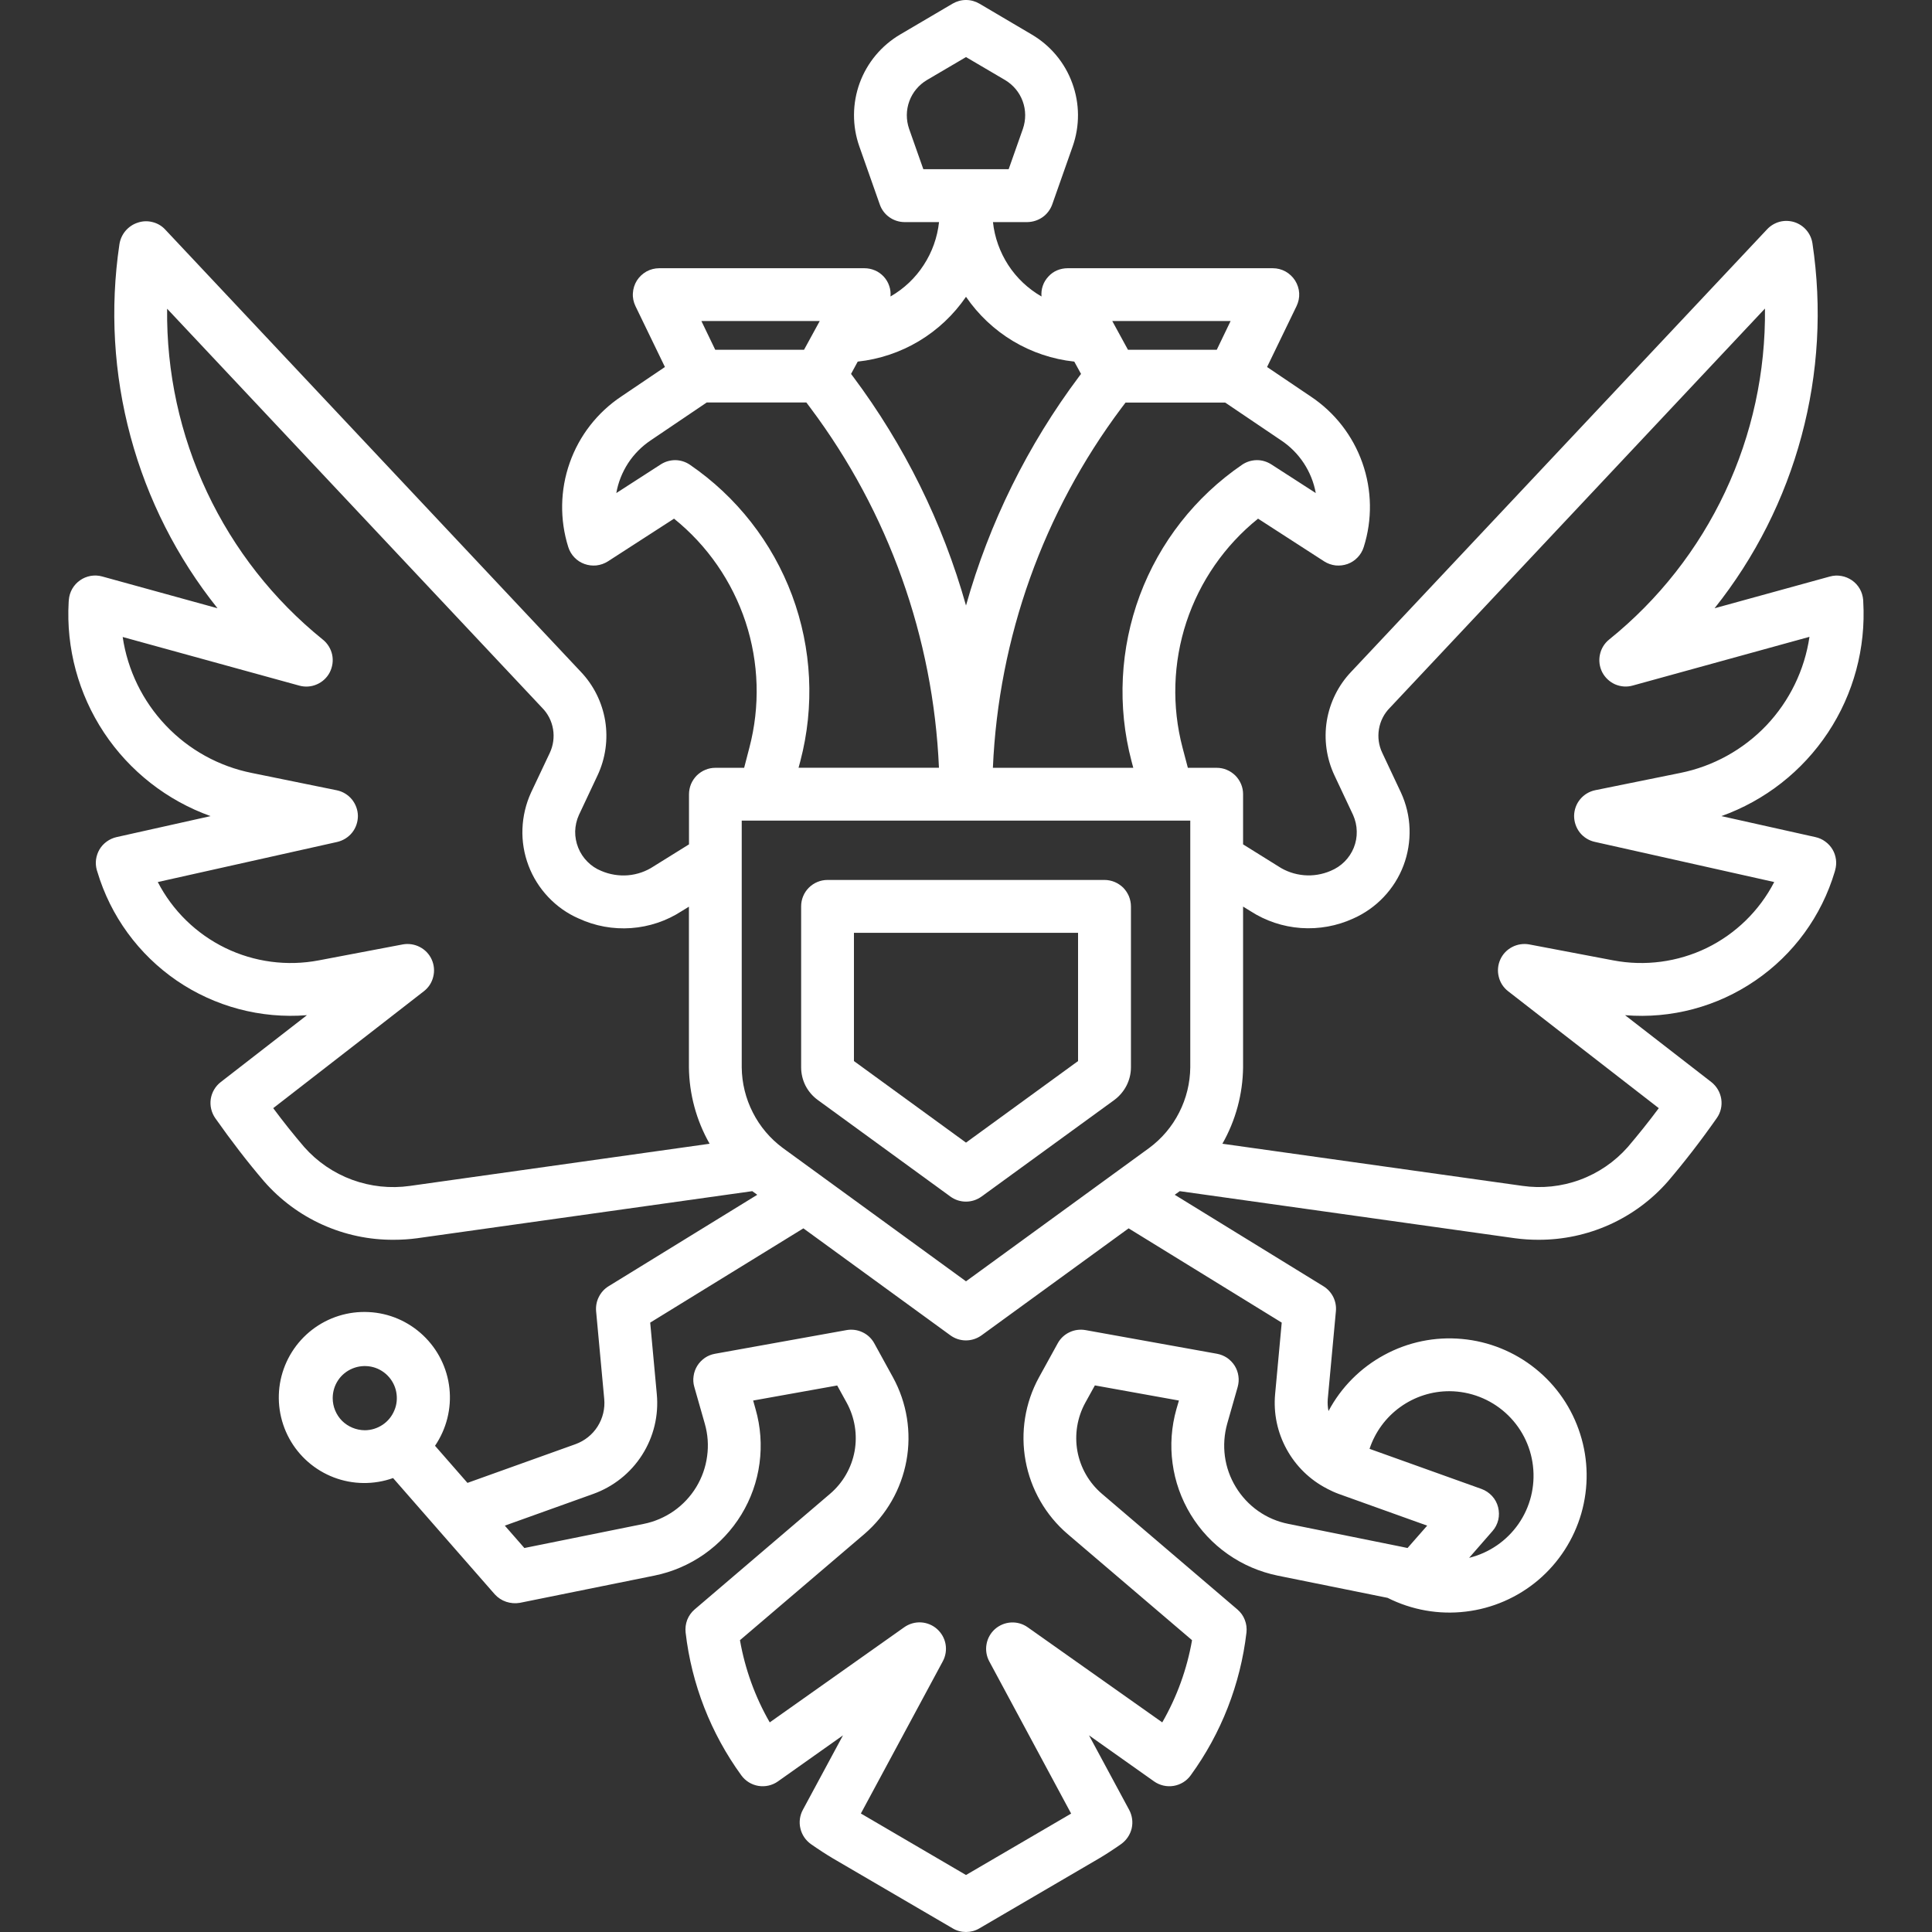 <svg width="24" height="24" viewBox="0 0 24 24" fill="none" xmlns="http://www.w3.org/2000/svg">
    <rect x="0" y="0" width="24" height="24" fill="#333333" stroke="none"/>
    <g clip-path="url(#clip0_306_1407)">
        <path d="M13.72 10.931H10.28C10.193 10.931 10.109 10.966 10.048 11.027C9.986 11.089 9.952 11.172 9.952 11.259V13.259C9.952 13.338 9.971 13.416 10.006 13.486C10.042 13.556 10.094 13.617 10.158 13.664V13.664L11.806 14.864C11.862 14.905 11.93 14.927 11.999 14.927C12.069 14.927 12.136 14.905 12.193 14.864L13.843 13.664C13.906 13.617 13.958 13.556 13.994 13.486C14.03 13.415 14.049 13.338 14.049 13.258V11.26C14.049 11.217 14.04 11.174 14.024 11.134C14.007 11.094 13.983 11.058 13.953 11.027C13.922 10.997 13.886 10.973 13.846 10.956C13.806 10.94 13.764 10.931 13.72 10.931V10.931ZM13.392 13.181L12 14.194L10.608 13.181V11.588H13.392V13.181Z" fill="white"/>
        <path d="M22.553 10.399L21.384 10.138C21.926 9.944 22.39 9.58 22.708 9.1C23.026 8.62 23.179 8.05 23.146 7.475L23.145 7.452C23.141 7.404 23.127 7.357 23.103 7.315C23.079 7.273 23.046 7.237 23.006 7.209C22.966 7.182 22.921 7.163 22.874 7.155C22.826 7.146 22.777 7.149 22.73 7.162L21.299 7.556C21.802 6.925 22.17 6.197 22.379 5.417C22.589 4.637 22.635 3.823 22.515 3.024C22.506 2.963 22.48 2.906 22.44 2.859C22.4 2.812 22.348 2.778 22.289 2.759C22.23 2.741 22.167 2.739 22.107 2.755C22.048 2.771 21.994 2.803 21.952 2.848L16.787 8.343C16.626 8.511 16.52 8.724 16.482 8.955C16.445 9.185 16.478 9.421 16.577 9.632L16.809 10.125C16.837 10.189 16.853 10.257 16.854 10.327C16.856 10.397 16.843 10.466 16.817 10.531C16.791 10.595 16.752 10.654 16.703 10.703C16.653 10.753 16.595 10.791 16.53 10.818C16.425 10.863 16.311 10.882 16.198 10.872C16.085 10.862 15.975 10.825 15.88 10.762L15.442 10.489V9.866C15.442 9.823 15.434 9.78 15.417 9.74C15.4 9.701 15.376 9.664 15.346 9.634C15.315 9.604 15.279 9.579 15.239 9.563C15.2 9.546 15.157 9.538 15.114 9.538H14.756L14.69 9.288C14.555 8.774 14.572 8.231 14.738 7.727C14.905 7.222 15.214 6.776 15.628 6.443L16.45 6.974C16.492 7.001 16.541 7.018 16.591 7.024C16.641 7.029 16.692 7.023 16.74 7.006C16.787 6.989 16.83 6.961 16.865 6.924C16.9 6.888 16.926 6.843 16.941 6.795C17.049 6.454 17.043 6.087 16.924 5.75C16.805 5.412 16.58 5.123 16.282 4.925L15.74 4.559L16.106 3.803C16.13 3.753 16.142 3.698 16.139 3.642C16.136 3.587 16.118 3.533 16.089 3.486C16.059 3.439 16.018 3.4 15.97 3.373C15.921 3.346 15.867 3.332 15.811 3.332H13.263C13.218 3.332 13.173 3.341 13.132 3.358C13.09 3.376 13.053 3.402 13.023 3.436C12.992 3.469 12.968 3.508 12.954 3.55C12.939 3.593 12.934 3.638 12.938 3.683C12.771 3.587 12.63 3.454 12.525 3.293C12.421 3.132 12.355 2.949 12.335 2.759H12.761C12.829 2.758 12.895 2.737 12.951 2.698C13.006 2.659 13.048 2.604 13.071 2.54L13.325 1.819C13.415 1.564 13.413 1.286 13.32 1.033C13.228 0.779 13.05 0.566 12.817 0.429L12.166 0.045C12.116 0.016 12.059 -7.62939e-05 12 -7.62939e-05C11.941 -7.62939e-05 11.884 0.016 11.834 0.045L11.183 0.428C10.95 0.565 10.772 0.778 10.679 1.032C10.587 1.286 10.585 1.564 10.675 1.819L10.929 2.54C10.951 2.604 10.993 2.66 11.049 2.699C11.104 2.738 11.171 2.759 11.238 2.759H11.665C11.644 2.95 11.579 3.133 11.474 3.293C11.37 3.454 11.229 3.587 11.062 3.683C11.066 3.638 11.061 3.593 11.046 3.551C11.032 3.508 11.008 3.469 10.978 3.436C10.947 3.403 10.91 3.376 10.869 3.359C10.827 3.341 10.783 3.332 10.738 3.332H8.189C8.134 3.332 8.079 3.346 8.03 3.373C7.982 3.4 7.941 3.439 7.911 3.486C7.882 3.533 7.865 3.587 7.862 3.642C7.858 3.698 7.87 3.753 7.894 3.803L8.26 4.559L7.718 4.925C7.421 5.123 7.195 5.413 7.077 5.75C6.958 6.087 6.952 6.454 7.059 6.795C7.074 6.843 7.1 6.888 7.135 6.924C7.17 6.961 7.213 6.989 7.261 7.006C7.308 7.023 7.359 7.029 7.409 7.024C7.46 7.018 7.508 7.001 7.551 6.974L8.373 6.443C8.787 6.776 9.095 7.222 9.262 7.727C9.428 8.232 9.444 8.774 9.309 9.288L9.244 9.538H8.887C8.844 9.538 8.802 9.546 8.762 9.563C8.722 9.579 8.686 9.604 8.655 9.634C8.625 9.664 8.601 9.701 8.584 9.74C8.568 9.78 8.559 9.823 8.559 9.866V10.489L8.12 10.762C8.025 10.825 7.916 10.863 7.802 10.873C7.689 10.882 7.575 10.864 7.47 10.819C7.405 10.793 7.346 10.754 7.297 10.704C7.248 10.655 7.209 10.596 7.183 10.531C7.157 10.466 7.144 10.397 7.145 10.327C7.147 10.258 7.162 10.189 7.191 10.125L7.423 9.632C7.522 9.421 7.555 9.185 7.518 8.955C7.48 8.725 7.374 8.511 7.213 8.343L2.048 2.847C2.006 2.803 1.951 2.772 1.891 2.758C1.832 2.743 1.769 2.746 1.711 2.766C1.651 2.785 1.599 2.821 1.558 2.869C1.518 2.917 1.492 2.975 1.483 3.038C1.365 3.834 1.412 4.646 1.622 5.424C1.831 6.201 2.199 6.927 2.702 7.556L1.269 7.161C1.223 7.148 1.174 7.146 1.126 7.154C1.078 7.163 1.033 7.181 0.994 7.209C0.954 7.237 0.921 7.273 0.897 7.315C0.873 7.357 0.859 7.404 0.855 7.452L0.853 7.477C0.82 8.051 0.974 8.621 1.292 9.101C1.61 9.58 2.074 9.944 2.616 10.138L1.447 10.399C1.403 10.409 1.362 10.428 1.326 10.454C1.29 10.48 1.259 10.513 1.236 10.552C1.214 10.59 1.199 10.633 1.193 10.677C1.187 10.722 1.191 10.767 1.203 10.81L1.209 10.828C1.373 11.379 1.721 11.856 2.195 12.181C2.669 12.505 3.24 12.657 3.813 12.611L2.742 13.442C2.675 13.494 2.631 13.569 2.618 13.653C2.606 13.736 2.626 13.821 2.674 13.89C2.875 14.175 3.073 14.433 3.281 14.676C3.481 14.905 3.729 15.089 4.007 15.214C4.285 15.339 4.586 15.403 4.891 15.401C4.988 15.401 5.085 15.395 5.181 15.382L9.345 14.797L9.407 14.842L7.56 15.978C7.508 16.01 7.466 16.056 7.439 16.111C7.411 16.165 7.4 16.227 7.405 16.288L7.506 17.379C7.517 17.499 7.488 17.619 7.423 17.721C7.359 17.822 7.262 17.899 7.149 17.94L5.807 18.421L5.404 17.96C5.546 17.751 5.61 17.498 5.583 17.247C5.556 16.995 5.44 16.762 5.256 16.588C5.072 16.414 4.833 16.311 4.58 16.299C4.327 16.286 4.078 16.364 3.878 16.518C3.677 16.673 3.539 16.893 3.486 17.141C3.434 17.389 3.472 17.647 3.593 17.869C3.714 18.091 3.911 18.263 4.147 18.353C4.383 18.443 4.644 18.446 4.883 18.361L5.46 19.021L6.146 19.805C6.185 19.848 6.234 19.88 6.288 19.898C6.343 19.916 6.401 19.921 6.458 19.911L8.128 19.573C8.351 19.528 8.562 19.437 8.748 19.307C8.934 19.176 9.091 19.009 9.21 18.814C9.328 18.62 9.405 18.404 9.435 18.178C9.465 17.953 9.449 17.724 9.386 17.505L9.356 17.398L10.4 17.211L10.519 17.427C10.619 17.611 10.653 17.823 10.616 18.028C10.578 18.234 10.471 18.42 10.312 18.556L8.629 19.993C8.588 20.028 8.557 20.072 8.537 20.122C8.518 20.172 8.511 20.226 8.517 20.28C8.591 20.921 8.83 21.532 9.209 22.054C9.26 22.124 9.336 22.171 9.421 22.185C9.506 22.199 9.594 22.179 9.664 22.129L10.472 21.557L9.973 22.483C9.935 22.554 9.924 22.636 9.943 22.714C9.961 22.792 10.007 22.86 10.072 22.907C10.172 22.977 10.263 23.036 10.349 23.087L11.835 23.955C11.885 23.985 11.942 24 12 24C12.058 24 12.116 23.985 12.166 23.955L13.651 23.087C13.738 23.036 13.828 22.977 13.928 22.907C13.993 22.86 14.039 22.792 14.058 22.714C14.076 22.636 14.065 22.554 14.027 22.483L13.528 21.557L14.336 22.129C14.407 22.179 14.494 22.199 14.579 22.185C14.664 22.171 14.741 22.124 14.791 22.054C15.171 21.532 15.409 20.921 15.484 20.28C15.49 20.226 15.483 20.172 15.463 20.122C15.444 20.072 15.412 20.028 15.371 19.993L13.688 18.556C13.529 18.42 13.422 18.234 13.384 18.028C13.347 17.823 13.381 17.61 13.481 17.427L13.601 17.21L14.645 17.398L14.614 17.504C14.552 17.723 14.535 17.952 14.566 18.178C14.596 18.403 14.673 18.619 14.791 18.814C14.909 19.008 15.066 19.176 15.252 19.306C15.438 19.437 15.649 19.527 15.872 19.573L17.237 19.849C17.537 20 17.874 20.06 18.207 20.02C18.54 19.981 18.854 19.844 19.11 19.627C19.365 19.41 19.551 19.122 19.644 18.799C19.736 18.477 19.732 18.134 19.63 17.815C19.529 17.495 19.336 17.212 19.074 17.002C18.813 16.792 18.495 16.663 18.161 16.633C17.827 16.602 17.492 16.671 17.197 16.831C16.902 16.99 16.66 17.233 16.503 17.529C16.493 17.48 16.49 17.429 16.494 17.379L16.595 16.288C16.601 16.227 16.589 16.166 16.562 16.111C16.534 16.056 16.492 16.01 16.44 15.978L14.593 14.842L14.655 14.797L18.821 15.382C18.917 15.395 19.013 15.401 19.11 15.401C19.415 15.402 19.716 15.338 19.994 15.213C20.271 15.088 20.519 14.905 20.72 14.675C20.927 14.432 21.126 14.175 21.326 13.89C21.375 13.821 21.395 13.736 21.382 13.652C21.369 13.569 21.325 13.494 21.259 13.442L20.187 12.611C20.76 12.658 21.331 12.506 21.805 12.181C22.28 11.857 22.628 11.379 22.792 10.828L22.797 10.809C22.809 10.766 22.813 10.721 22.807 10.677C22.801 10.633 22.787 10.59 22.764 10.552C22.741 10.513 22.71 10.48 22.674 10.454C22.638 10.427 22.597 10.409 22.553 10.399L22.553 10.399ZM14.786 13.259C14.784 13.454 14.737 13.646 14.648 13.82C14.56 13.994 14.432 14.145 14.275 14.261L12 15.917L9.725 14.261C9.568 14.145 9.44 13.994 9.352 13.82C9.263 13.646 9.216 13.454 9.214 13.259V10.194H14.786V13.259ZM16.345 6.125L15.793 5.769C15.738 5.734 15.675 5.715 15.611 5.716C15.546 5.717 15.483 5.737 15.43 5.773C14.849 6.17 14.405 6.737 14.159 7.396C13.914 8.056 13.877 8.775 14.056 9.455L14.078 9.538H12.334C12.404 7.921 12.961 6.363 13.931 5.068L13.982 5.001H15.22L15.914 5.47C16.026 5.544 16.122 5.641 16.196 5.753C16.27 5.866 16.321 5.992 16.345 6.125V6.125ZM15.287 3.988L15.115 4.345H14.012L13.817 3.988H15.287ZM11.293 1.6C11.255 1.489 11.255 1.368 11.296 1.257C11.336 1.147 11.414 1.054 11.515 0.994L12 0.709L12.485 0.994C12.586 1.054 12.664 1.147 12.704 1.257C12.745 1.368 12.745 1.489 12.707 1.6L12.53 2.102H11.47L11.293 1.6ZM12 3.687C12.153 3.91 12.352 4.098 12.584 4.237C12.816 4.376 13.076 4.463 13.345 4.492L13.429 4.645L13.407 4.674C12.766 5.529 12.289 6.494 12 7.522C11.711 6.494 11.234 5.529 10.594 4.674L10.572 4.645L10.655 4.492C10.924 4.463 11.184 4.376 11.416 4.237C11.648 4.098 11.847 3.91 12 3.687ZM10.183 3.988L9.988 4.345H8.885L8.713 3.988H10.183ZM8.57 5.773C8.517 5.737 8.454 5.717 8.39 5.716C8.325 5.716 8.262 5.734 8.208 5.769L7.656 6.125C7.679 5.992 7.73 5.866 7.803 5.753C7.877 5.64 7.973 5.544 8.085 5.469L8.779 5H10.017L10.068 5.068C11.038 6.363 11.594 7.921 11.664 9.537H9.92L9.942 9.455C10.121 8.774 10.085 8.056 9.84 7.397C9.594 6.738 9.151 6.171 8.57 5.773H8.57ZM5.091 14.732C4.85 14.766 4.604 14.74 4.375 14.656C4.146 14.572 3.941 14.432 3.78 14.25C3.648 14.096 3.521 13.937 3.394 13.766C4.298 13.066 5.266 12.313 5.266 12.313C5.324 12.268 5.365 12.205 5.382 12.133C5.4 12.062 5.393 11.987 5.363 11.92C5.333 11.853 5.281 11.798 5.215 11.764C5.15 11.73 5.075 11.719 5.003 11.732L3.96 11.93C3.567 12.005 3.159 11.951 2.799 11.776C2.438 11.6 2.144 11.313 1.96 10.957L4.189 10.459C4.262 10.442 4.328 10.401 4.375 10.342C4.421 10.284 4.446 10.211 4.446 10.135C4.445 10.06 4.418 9.988 4.371 9.93C4.323 9.872 4.257 9.832 4.183 9.817L3.128 9.602C2.719 9.52 2.346 9.314 2.059 9.011C1.772 8.709 1.585 8.325 1.524 7.913L3.718 8.517C3.79 8.537 3.868 8.532 3.937 8.501C4.006 8.471 4.063 8.418 4.097 8.351C4.131 8.283 4.142 8.206 4.126 8.132C4.11 8.059 4.069 7.992 4.01 7.945C3.398 7.451 2.906 6.824 2.571 6.112C2.236 5.401 2.067 4.622 2.076 3.835L6.734 8.792C6.806 8.864 6.853 8.957 6.87 9.057C6.887 9.157 6.873 9.26 6.83 9.352L6.597 9.845C6.532 9.987 6.496 10.14 6.49 10.295C6.484 10.451 6.51 10.606 6.565 10.752C6.62 10.898 6.704 11.031 6.811 11.144C6.918 11.257 7.046 11.348 7.189 11.41C7.392 11.504 7.616 11.545 7.84 11.529C8.063 11.513 8.279 11.441 8.467 11.319L8.558 11.263V13.259C8.562 13.592 8.65 13.918 8.815 14.208L5.091 14.732ZM4.133 17.368C4.133 17.289 4.156 17.212 4.2 17.146C4.243 17.081 4.306 17.03 4.379 17C4.451 16.97 4.532 16.962 4.609 16.977C4.686 16.992 4.757 17.03 4.813 17.086C4.869 17.142 4.907 17.213 4.922 17.29C4.937 17.367 4.93 17.448 4.899 17.52C4.869 17.593 4.818 17.656 4.753 17.699C4.687 17.743 4.61 17.767 4.531 17.767C4.425 17.766 4.324 17.724 4.249 17.65C4.175 17.575 4.133 17.474 4.133 17.368V17.368ZM18.008 17.282C18.264 17.284 18.51 17.379 18.701 17.55C18.892 17.721 19.014 17.956 19.043 18.21C19.073 18.465 19.009 18.721 18.863 18.931C18.716 19.142 18.498 19.291 18.25 19.352L18.539 19.021C18.575 18.981 18.599 18.933 18.612 18.881C18.624 18.829 18.623 18.774 18.61 18.723C18.597 18.671 18.571 18.623 18.535 18.584C18.498 18.544 18.453 18.514 18.403 18.496L17.013 17.998C17.082 17.789 17.216 17.607 17.394 17.479C17.573 17.35 17.788 17.281 18.008 17.282H18.008ZM14.02 15.259L15.922 16.43L15.84 17.318C15.818 17.556 15.868 17.794 15.983 18.003C16.098 18.213 16.272 18.383 16.484 18.492L16.487 18.494C16.533 18.518 16.581 18.54 16.63 18.558L17.729 18.952L17.485 19.23L17.404 19.213L16.003 18.93C15.868 18.903 15.741 18.849 15.629 18.77C15.517 18.691 15.423 18.59 15.352 18.473C15.281 18.357 15.234 18.226 15.216 18.09C15.198 17.955 15.208 17.817 15.245 17.685L15.375 17.229C15.387 17.185 15.391 17.139 15.384 17.094C15.378 17.049 15.362 17.005 15.338 16.966C15.313 16.927 15.281 16.894 15.244 16.868C15.206 16.843 15.163 16.825 15.118 16.817L13.485 16.523C13.417 16.511 13.347 16.52 13.285 16.55C13.223 16.579 13.172 16.627 13.139 16.688L12.906 17.111C12.733 17.427 12.675 17.793 12.74 18.147C12.805 18.501 12.989 18.822 13.262 19.056L14.808 20.375C14.745 20.735 14.62 21.08 14.438 21.396L12.767 20.215C12.707 20.172 12.634 20.151 12.56 20.155C12.486 20.159 12.416 20.188 12.36 20.237C12.305 20.286 12.268 20.352 12.255 20.425C12.242 20.498 12.254 20.573 12.289 20.638L13.306 22.529L12 23.292L10.694 22.528L11.712 20.637C11.747 20.572 11.759 20.497 11.746 20.424C11.733 20.351 11.695 20.285 11.64 20.236C11.585 20.187 11.514 20.158 11.441 20.154C11.367 20.15 11.294 20.171 11.233 20.214L9.562 21.396C9.38 21.08 9.255 20.734 9.192 20.375L10.738 19.056C11.011 18.821 11.195 18.5 11.26 18.146C11.325 17.792 11.266 17.426 11.093 17.11L10.861 16.688C10.828 16.627 10.777 16.579 10.715 16.55C10.653 16.52 10.583 16.511 10.516 16.523L8.882 16.817C8.837 16.825 8.794 16.842 8.756 16.868C8.719 16.894 8.686 16.927 8.662 16.966C8.638 17.005 8.622 17.048 8.616 17.094C8.609 17.139 8.612 17.185 8.625 17.229L8.755 17.685C8.793 17.817 8.803 17.954 8.784 18.09C8.766 18.226 8.72 18.356 8.649 18.473C8.578 18.59 8.483 18.691 8.371 18.77C8.259 18.848 8.132 18.903 7.998 18.93L6.514 19.23L6.271 18.952L7.37 18.558C7.62 18.468 7.834 18.298 7.977 18.073C8.12 17.849 8.184 17.583 8.159 17.318L8.077 16.43L9.98 15.259L11.806 16.588C11.862 16.629 11.93 16.651 11.999 16.651C12.069 16.651 12.136 16.629 12.193 16.588L14.02 15.259ZM20.04 11.93L18.997 11.732C18.925 11.719 18.85 11.73 18.785 11.764C18.719 11.798 18.667 11.853 18.637 11.92C18.607 11.987 18.6 12.062 18.618 12.133C18.635 12.205 18.676 12.268 18.734 12.313C18.734 12.313 19.702 13.066 20.606 13.766C20.479 13.937 20.351 14.096 20.22 14.25C20.059 14.432 19.855 14.572 19.626 14.656C19.398 14.74 19.152 14.766 18.91 14.731L15.185 14.208C15.35 13.918 15.438 13.592 15.442 13.259V11.262L15.533 11.318C15.721 11.44 15.937 11.512 16.16 11.528C16.384 11.544 16.608 11.503 16.811 11.41C16.953 11.347 17.082 11.256 17.189 11.143C17.296 11.03 17.38 10.897 17.435 10.751C17.49 10.606 17.515 10.45 17.51 10.295C17.505 10.139 17.468 9.986 17.403 9.845L17.171 9.352C17.127 9.26 17.113 9.157 17.13 9.057C17.147 8.956 17.194 8.864 17.266 8.792L21.925 3.833C21.934 4.62 21.765 5.399 21.43 6.111C21.095 6.823 20.603 7.45 19.99 7.944C19.931 7.991 19.89 8.058 19.875 8.131C19.859 8.205 19.869 8.282 19.903 8.35C19.938 8.417 19.994 8.47 20.063 8.501C20.133 8.531 20.21 8.537 20.283 8.516L22.478 7.911C22.417 8.324 22.23 8.708 21.943 9.011C21.655 9.313 21.281 9.52 20.872 9.602L19.817 9.816C19.743 9.831 19.677 9.871 19.629 9.929C19.581 9.987 19.555 10.06 19.554 10.135C19.554 10.21 19.579 10.283 19.625 10.342C19.672 10.401 19.738 10.442 19.811 10.458L22.04 10.957C21.856 11.313 21.562 11.6 21.202 11.776C20.841 11.951 20.433 12.005 20.04 11.93V11.93Z" fill="white"/>
    </g>
    <defs>
        <clipPath id="clip0_306_1407">
            <rect width="24" height="24" fill="white"/>
        </clipPath>
    </defs>
</svg>

